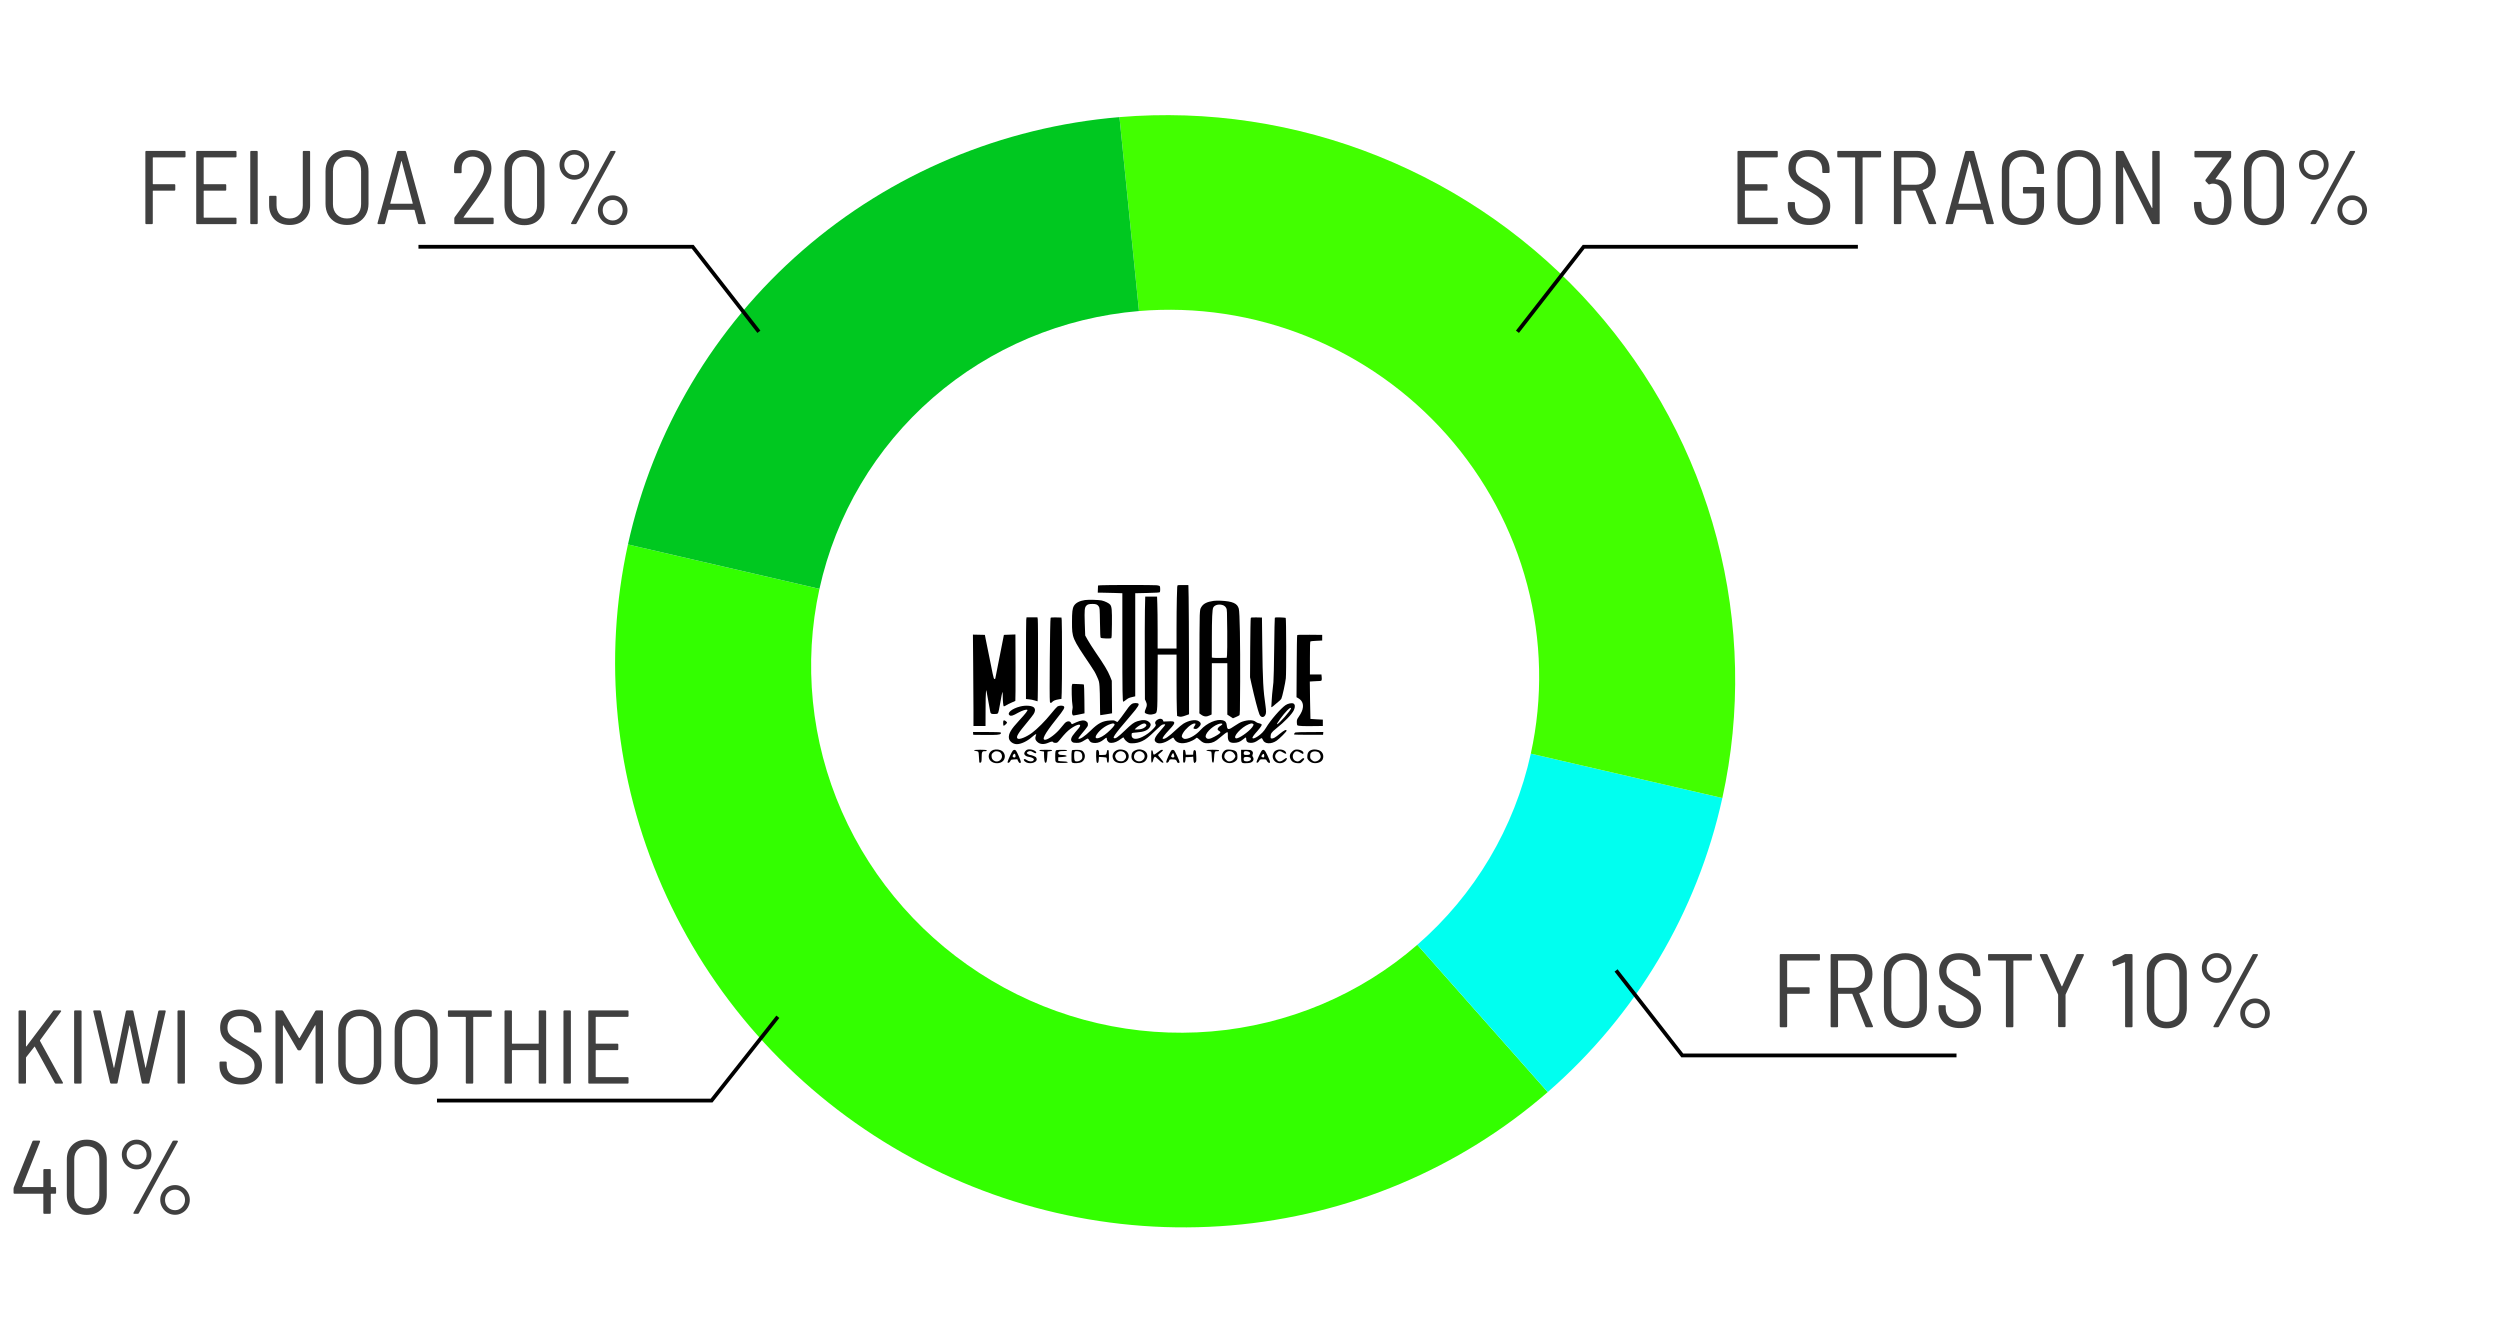 <svg width="96" height="51" viewBox="0 0 96 51" fill="none" xmlns="http://www.w3.org/2000/svg">
<path d="M59.433 41.936C56.042 44.884 51.782 46.676 47.263 47.056C42.744 47.435 38.198 46.382 34.277 44.047C30.355 41.712 27.26 38.216 25.434 34.059C23.608 29.903 23.146 25.299 24.113 20.908L31.467 22.612C30.839 25.466 31.139 28.458 32.326 31.16C33.513 33.862 35.525 36.135 38.074 37.652C40.623 39.17 43.578 39.854 46.515 39.608C49.452 39.361 52.221 38.197 54.425 36.28L59.433 41.936Z" fill="#33FF00"/>
<path d="M66.138 30.644C65.171 35.035 62.824 38.988 59.433 41.936L54.425 36.28C56.629 34.364 58.155 31.794 58.783 28.94L66.138 30.644Z" fill="#00FFF0"/>
<path d="M42.987 4.497C46.364 4.213 49.773 4.729 52.935 6.001C56.098 7.273 58.923 9.266 61.181 11.816C63.439 14.366 65.065 17.401 65.927 20.674C66.788 23.946 66.861 27.363 66.138 30.644L58.783 28.94C59.253 26.808 59.206 24.587 58.646 22.46C58.086 20.333 57.029 18.36 55.562 16.702C54.094 15.044 52.257 13.749 50.202 12.922C48.147 12.095 45.931 11.76 43.736 11.944L42.987 4.497Z" fill="#42FF00"/>
<path d="M24.113 20.908C25.08 16.517 27.427 12.564 30.818 9.616C34.208 6.668 38.468 4.876 42.987 4.497L43.736 11.944C40.798 12.191 38.029 13.356 35.825 15.272C33.621 17.188 32.096 19.758 31.467 22.612L24.113 20.908Z" fill="#00C820"/>
<path d="M29.869 39.044L27.324 42.262H16.78" stroke="black" stroke-width="0.146"/>
<path d="M29.142 12.74L26.6 9.477H16.069" stroke="black" stroke-width="0.146"/>
<path d="M62.057 37.265L64.599 40.528H75.13" stroke="black" stroke-width="0.146"/>
<path d="M58.27 12.74L60.812 9.477H71.343" stroke="black" stroke-width="0.146"/>
<path d="M7.124 6.004C7.124 6.031 7.111 6.044 7.084 6.044H5.883C5.872 6.044 5.867 6.049 5.867 6.06V7.056C5.867 7.067 5.872 7.072 5.883 7.072H6.69C6.717 7.072 6.731 7.086 6.731 7.113V7.281C6.731 7.308 6.717 7.322 6.69 7.322H5.883C5.872 7.322 5.867 7.327 5.867 7.338V8.567C5.867 8.594 5.854 8.607 5.827 8.607H5.622C5.595 8.607 5.582 8.594 5.582 8.567V5.835C5.582 5.808 5.595 5.795 5.622 5.795H7.084C7.111 5.795 7.124 5.808 7.124 5.835V6.004ZM9.082 6.004C9.082 6.031 9.068 6.044 9.042 6.044H7.837C7.826 6.044 7.821 6.049 7.821 6.06V7.056C7.821 7.067 7.826 7.072 7.837 7.072H8.648C8.675 7.072 8.688 7.086 8.688 7.113V7.281C8.688 7.308 8.675 7.322 8.648 7.322H7.837C7.826 7.322 7.821 7.327 7.821 7.338V8.342C7.821 8.353 7.826 8.358 7.837 8.358H9.042C9.068 8.358 9.082 8.371 9.082 8.398V8.567C9.082 8.594 9.068 8.607 9.042 8.607H7.575C7.549 8.607 7.535 8.594 7.535 8.567V5.835C7.535 5.808 7.549 5.795 7.575 5.795H9.042C9.068 5.795 9.082 5.808 9.082 5.835V6.004ZM9.651 8.607C9.624 8.607 9.61 8.594 9.61 8.567V5.835C9.61 5.808 9.624 5.795 9.651 5.795H9.855C9.882 5.795 9.896 5.808 9.896 5.835V8.567C9.896 8.594 9.882 8.607 9.855 8.607H9.651ZM11.121 8.639C10.883 8.639 10.691 8.569 10.546 8.43C10.405 8.291 10.334 8.107 10.334 7.88V7.559C10.334 7.532 10.347 7.518 10.374 7.518H10.579C10.605 7.518 10.619 7.532 10.619 7.559V7.884C10.619 8.037 10.664 8.16 10.755 8.253C10.846 8.344 10.968 8.39 11.121 8.39C11.271 8.39 11.393 8.343 11.486 8.249C11.58 8.156 11.627 8.034 11.627 7.884V5.835C11.627 5.808 11.64 5.795 11.667 5.795H11.868C11.895 5.795 11.908 5.808 11.908 5.835V7.88C11.908 8.107 11.836 8.291 11.691 8.43C11.547 8.569 11.357 8.639 11.121 8.639ZM13.323 8.639C13.16 8.639 13.015 8.606 12.889 8.539C12.766 8.469 12.67 8.373 12.6 8.249C12.533 8.126 12.5 7.984 12.5 7.824V6.582C12.5 6.422 12.533 6.28 12.6 6.157C12.67 6.031 12.766 5.934 12.889 5.867C13.015 5.798 13.16 5.763 13.323 5.763C13.487 5.763 13.63 5.798 13.753 5.867C13.879 5.934 13.977 6.031 14.046 6.157C14.116 6.28 14.151 6.422 14.151 6.582V7.824C14.151 7.984 14.116 8.126 14.046 8.249C13.977 8.373 13.879 8.469 13.753 8.539C13.63 8.606 13.487 8.639 13.323 8.639ZM13.323 8.39C13.487 8.39 13.618 8.339 13.717 8.237C13.816 8.136 13.866 8.002 13.866 7.836V6.574C13.866 6.406 13.816 6.27 13.717 6.169C13.618 6.064 13.487 6.012 13.323 6.012C13.163 6.012 13.033 6.064 12.934 6.169C12.835 6.27 12.785 6.406 12.785 6.574V7.836C12.785 8.002 12.835 8.136 12.934 8.237C13.033 8.339 13.163 8.39 13.323 8.39ZM16.095 8.607C16.071 8.607 16.056 8.595 16.051 8.571L15.919 8.069C15.916 8.061 15.909 8.057 15.899 8.057H14.938C14.928 8.057 14.921 8.061 14.918 8.069L14.786 8.571C14.78 8.595 14.766 8.607 14.742 8.607H14.533C14.519 8.607 14.509 8.603 14.501 8.595C14.495 8.587 14.494 8.576 14.497 8.563L15.248 5.831C15.253 5.807 15.268 5.795 15.292 5.795H15.549C15.573 5.795 15.588 5.807 15.593 5.831L16.344 8.563L16.348 8.575C16.348 8.596 16.335 8.607 16.308 8.607H16.095ZM14.987 7.808C14.984 7.81 14.984 7.814 14.987 7.82C14.992 7.822 14.997 7.824 15.003 7.824H15.834C15.84 7.824 15.844 7.822 15.846 7.82C15.852 7.814 15.853 7.81 15.85 7.808L15.425 6.193C15.422 6.187 15.419 6.185 15.416 6.185C15.414 6.185 15.411 6.187 15.409 6.193L14.987 7.808ZM17.803 8.338C17.795 8.351 17.797 8.358 17.811 8.358H18.915C18.942 8.358 18.956 8.371 18.956 8.398V8.567C18.956 8.594 18.942 8.607 18.915 8.607H17.485C17.459 8.607 17.445 8.594 17.445 8.567V8.39C17.445 8.374 17.451 8.357 17.461 8.338C17.702 8.011 17.971 7.636 18.269 7.213C18.48 6.905 18.586 6.659 18.586 6.474C18.586 6.335 18.546 6.224 18.465 6.141C18.385 6.055 18.279 6.012 18.148 6.012C18.02 6.012 17.916 6.055 17.839 6.141C17.761 6.224 17.724 6.335 17.726 6.474V6.611C17.726 6.637 17.713 6.651 17.686 6.651H17.477C17.451 6.651 17.437 6.637 17.437 6.611V6.45C17.442 6.244 17.511 6.078 17.642 5.952C17.776 5.826 17.947 5.763 18.156 5.763C18.37 5.763 18.543 5.829 18.674 5.96C18.805 6.091 18.871 6.262 18.871 6.474C18.871 6.71 18.761 6.988 18.542 7.309C18.405 7.508 18.19 7.808 17.895 8.209L17.803 8.338ZM20.135 8.647C19.905 8.647 19.72 8.577 19.581 8.438C19.442 8.299 19.372 8.113 19.372 7.88V6.522C19.372 6.292 19.442 6.107 19.581 5.968C19.72 5.829 19.905 5.759 20.135 5.759C20.368 5.759 20.555 5.829 20.694 5.968C20.836 6.107 20.907 6.292 20.907 6.522V7.88C20.907 8.113 20.836 8.299 20.694 8.438C20.555 8.577 20.368 8.647 20.135 8.647ZM20.135 8.398C20.283 8.398 20.401 8.353 20.489 8.261C20.577 8.17 20.622 8.05 20.622 7.9V6.506C20.622 6.356 20.577 6.236 20.489 6.145C20.401 6.053 20.283 6.008 20.135 6.008C19.994 6.008 19.878 6.053 19.79 6.145C19.702 6.236 19.657 6.356 19.657 6.506V7.9C19.657 8.047 19.702 8.168 19.79 8.261C19.878 8.353 19.994 8.398 20.135 8.398ZM22.055 6.9C21.951 6.9 21.854 6.874 21.766 6.823C21.68 6.773 21.612 6.704 21.561 6.619C21.51 6.53 21.485 6.434 21.485 6.329C21.485 6.225 21.51 6.13 21.561 6.044C21.612 5.956 21.68 5.886 21.766 5.835C21.854 5.784 21.951 5.759 22.055 5.759C22.157 5.759 22.251 5.784 22.336 5.835C22.425 5.886 22.494 5.956 22.545 6.044C22.596 6.13 22.622 6.225 22.622 6.329C22.622 6.434 22.596 6.53 22.545 6.619C22.494 6.704 22.425 6.773 22.336 6.823C22.251 6.874 22.157 6.9 22.055 6.9ZM21.963 8.607C21.949 8.607 21.939 8.603 21.931 8.595C21.925 8.584 21.927 8.572 21.935 8.559L23.429 5.823C23.437 5.804 23.453 5.795 23.477 5.795H23.606C23.619 5.795 23.628 5.8 23.634 5.811C23.642 5.819 23.642 5.83 23.634 5.843L22.14 8.579C22.131 8.598 22.115 8.607 22.091 8.607H21.963ZM22.055 6.723C22.162 6.723 22.252 6.686 22.324 6.611C22.399 6.533 22.437 6.439 22.437 6.329C22.437 6.22 22.399 6.127 22.324 6.052C22.252 5.974 22.162 5.936 22.055 5.936C21.948 5.936 21.857 5.974 21.782 6.052C21.707 6.127 21.669 6.22 21.669 6.329C21.669 6.439 21.707 6.533 21.782 6.611C21.857 6.686 21.948 6.723 22.055 6.723ZM23.529 8.643C23.425 8.643 23.328 8.618 23.24 8.567C23.154 8.516 23.086 8.446 23.035 8.358C22.984 8.27 22.959 8.173 22.959 8.069C22.959 7.967 22.984 7.873 23.035 7.787C23.086 7.699 23.154 7.629 23.24 7.579C23.328 7.528 23.425 7.502 23.529 7.502C23.631 7.502 23.725 7.528 23.811 7.579C23.899 7.629 23.969 7.699 24.019 7.787C24.07 7.873 24.096 7.967 24.096 8.069C24.096 8.173 24.07 8.27 24.019 8.358C23.969 8.446 23.899 8.516 23.811 8.567C23.725 8.618 23.631 8.643 23.529 8.643ZM23.529 8.466C23.637 8.466 23.726 8.428 23.799 8.35C23.873 8.272 23.911 8.178 23.911 8.069C23.911 7.959 23.873 7.866 23.799 7.791C23.726 7.717 23.637 7.679 23.529 7.679C23.422 7.679 23.331 7.717 23.256 7.791C23.181 7.866 23.144 7.959 23.144 8.069C23.144 8.181 23.18 8.276 23.252 8.354C23.327 8.429 23.42 8.466 23.529 8.466Z" fill="#404040"/>
<path d="M0.753 41.611C0.726 41.611 0.712 41.598 0.712 41.571V38.84C0.712 38.813 0.726 38.8 0.753 38.8H0.957C0.984 38.8 0.998 38.813 0.998 38.84V40.173C0.998 40.179 1 40.183 1.006 40.185C1.011 40.185 1.015 40.183 1.018 40.177L2.038 38.824C2.049 38.807 2.066 38.8 2.09 38.8H2.315C2.331 38.8 2.342 38.805 2.347 38.816C2.353 38.824 2.35 38.834 2.339 38.848L1.536 39.948C1.533 39.956 1.533 39.964 1.536 39.972L2.412 41.563C2.417 41.574 2.42 41.582 2.42 41.587C2.42 41.603 2.408 41.611 2.383 41.611H2.15C2.126 41.611 2.11 41.602 2.102 41.583L1.339 40.197C1.334 40.184 1.327 40.184 1.319 40.197L1.006 40.595C1 40.6 0.998 40.607 0.998 40.615V41.571C0.998 41.598 0.984 41.611 0.957 41.611H0.753ZM2.887 41.611C2.86 41.611 2.846 41.598 2.846 41.571V38.84C2.846 38.813 2.86 38.8 2.887 38.8H3.091C3.118 38.8 3.132 38.813 3.132 38.84V41.571C3.132 41.598 3.118 41.611 3.091 41.611H2.887ZM4.274 41.611C4.25 41.611 4.235 41.599 4.229 41.575L3.583 38.844L3.579 38.828C3.579 38.809 3.591 38.8 3.615 38.8H3.832C3.856 38.8 3.871 38.812 3.876 38.836L4.366 40.993C4.369 41.001 4.371 41.005 4.374 41.005C4.379 41.005 4.383 41.001 4.386 40.993L4.832 38.836C4.837 38.812 4.852 38.8 4.876 38.8H5.077C5.104 38.8 5.119 38.812 5.121 38.836L5.583 40.993C5.586 41.001 5.588 41.005 5.591 41.005C5.594 41.005 5.597 41.001 5.599 40.993L6.077 38.836C6.083 38.812 6.097 38.8 6.121 38.8H6.33C6.357 38.8 6.368 38.814 6.362 38.844L5.736 41.575C5.73 41.599 5.716 41.611 5.692 41.611H5.487C5.463 41.611 5.448 41.599 5.443 41.575L4.985 39.386C4.982 39.378 4.979 39.374 4.977 39.374C4.974 39.374 4.971 39.378 4.969 39.386L4.515 41.575C4.512 41.599 4.497 41.611 4.47 41.611H4.274ZM6.856 41.611C6.83 41.611 6.816 41.598 6.816 41.571V38.84C6.816 38.813 6.83 38.8 6.856 38.8H7.061C7.088 38.8 7.101 38.813 7.101 38.84V41.571C7.101 41.598 7.088 41.611 7.061 41.611H6.856ZM9.253 41.644C9.001 41.644 8.8 41.578 8.65 41.447C8.503 41.313 8.429 41.135 8.429 40.912V40.804C8.429 40.777 8.442 40.764 8.469 40.764H8.666C8.693 40.764 8.706 40.777 8.706 40.804V40.896C8.706 41.046 8.757 41.167 8.859 41.258C8.961 41.349 9.096 41.394 9.265 41.394C9.423 41.394 9.547 41.352 9.638 41.266C9.729 41.18 9.775 41.068 9.775 40.928C9.775 40.837 9.753 40.758 9.71 40.691C9.668 40.624 9.605 40.563 9.522 40.507C9.439 40.45 9.319 40.38 9.164 40.294C8.998 40.205 8.867 40.128 8.77 40.061C8.677 39.994 8.6 39.912 8.542 39.816C8.483 39.719 8.453 39.602 8.453 39.462C8.453 39.245 8.523 39.075 8.662 38.952C8.801 38.829 8.987 38.767 9.22 38.767C9.469 38.767 9.668 38.836 9.815 38.972C9.962 39.109 10.036 39.289 10.036 39.514V39.607C10.036 39.634 10.022 39.647 9.996 39.647H9.795C9.768 39.647 9.755 39.634 9.755 39.607V39.519C9.755 39.368 9.706 39.248 9.61 39.157C9.514 39.063 9.381 39.016 9.212 39.016C9.062 39.016 8.945 39.055 8.859 39.133C8.776 39.211 8.734 39.32 8.734 39.462C8.734 39.553 8.754 39.63 8.795 39.691C8.835 39.753 8.892 39.809 8.967 39.86C9.045 39.911 9.163 39.979 9.321 40.065C9.503 40.167 9.642 40.254 9.739 40.326C9.838 40.395 9.915 40.477 9.972 40.571C10.03 40.662 10.06 40.775 10.06 40.908C10.06 41.133 9.988 41.313 9.843 41.447C9.698 41.578 9.502 41.644 9.253 41.644ZM12.104 38.828C12.118 38.809 12.134 38.8 12.153 38.8H12.362C12.388 38.8 12.402 38.813 12.402 38.84V41.571C12.402 41.598 12.388 41.611 12.362 41.611H12.157C12.13 41.611 12.117 41.598 12.117 41.571V39.386C12.117 39.378 12.114 39.373 12.109 39.37C12.103 39.367 12.099 39.37 12.097 39.378L11.562 40.306C11.549 40.325 11.533 40.334 11.514 40.334H11.47C11.451 40.334 11.435 40.325 11.422 40.306L10.883 39.382C10.881 39.374 10.877 39.371 10.871 39.374C10.866 39.377 10.863 39.382 10.863 39.39V41.571C10.863 41.598 10.85 41.611 10.823 41.611H10.618C10.591 41.611 10.578 41.598 10.578 41.571V38.84C10.578 38.813 10.591 38.8 10.618 38.8H10.827C10.846 38.8 10.862 38.809 10.875 38.828L11.482 39.86C11.485 39.863 11.489 39.864 11.494 39.864C11.499 39.864 11.503 39.863 11.506 39.86L12.104 38.828ZM13.812 41.644C13.649 41.644 13.504 41.61 13.379 41.543C13.255 41.473 13.159 41.377 13.089 41.254C13.022 41.131 12.989 40.989 12.989 40.828V39.587C12.989 39.426 13.022 39.284 13.089 39.161C13.159 39.035 13.255 38.939 13.379 38.872C13.504 38.802 13.649 38.767 13.812 38.767C13.976 38.767 14.119 38.802 14.242 38.872C14.368 38.939 14.466 39.035 14.535 39.161C14.605 39.284 14.64 39.426 14.64 39.587V40.828C14.64 40.989 14.605 41.131 14.535 41.254C14.466 41.377 14.368 41.473 14.242 41.543C14.119 41.61 13.976 41.644 13.812 41.644ZM13.812 41.394C13.976 41.394 14.107 41.343 14.206 41.242C14.305 41.14 14.355 41.006 14.355 40.84V39.579C14.355 39.41 14.305 39.275 14.206 39.173C14.107 39.069 13.976 39.016 13.812 39.016C13.652 39.016 13.522 39.069 13.423 39.173C13.324 39.275 13.274 39.41 13.274 39.579V40.84C13.274 41.006 13.324 41.14 13.423 41.242C13.522 41.343 13.652 41.394 13.812 41.394ZM15.978 41.644C15.814 41.644 15.67 41.61 15.544 41.543C15.421 41.473 15.324 41.377 15.255 41.254C15.188 41.131 15.154 40.989 15.154 40.828V39.587C15.154 39.426 15.188 39.284 15.255 39.161C15.324 39.035 15.421 38.939 15.544 38.872C15.67 38.802 15.814 38.767 15.978 38.767C16.141 38.767 16.284 38.802 16.408 38.872C16.534 38.939 16.631 39.035 16.701 39.161C16.77 39.284 16.805 39.426 16.805 39.587V40.828C16.805 40.989 16.77 41.131 16.701 41.254C16.631 41.377 16.534 41.473 16.408 41.543C16.284 41.61 16.141 41.644 15.978 41.644ZM15.978 41.394C16.141 41.394 16.272 41.343 16.371 41.242C16.471 41.14 16.52 41.006 16.52 40.84V39.579C16.52 39.41 16.471 39.275 16.371 39.173C16.272 39.069 16.141 39.016 15.978 39.016C15.817 39.016 15.687 39.069 15.588 39.173C15.489 39.275 15.44 39.41 15.44 39.579V40.84C15.44 41.006 15.489 41.14 15.588 41.242C15.687 41.343 15.817 41.394 15.978 41.394ZM18.843 38.8C18.869 38.8 18.883 38.813 18.883 38.84V39.008C18.883 39.035 18.869 39.048 18.843 39.048H18.188C18.177 39.048 18.172 39.054 18.172 39.065V41.571C18.172 41.598 18.158 41.611 18.131 41.611H17.927C17.9 41.611 17.887 41.598 17.887 41.571V39.065C17.887 39.054 17.881 39.048 17.87 39.048H17.24C17.213 39.048 17.2 39.035 17.2 39.008V38.84C17.2 38.813 17.213 38.8 17.24 38.8H18.843ZM20.687 38.84C20.687 38.813 20.7 38.8 20.727 38.8H20.932C20.958 38.8 20.972 38.813 20.972 38.84V41.571C20.972 41.598 20.958 41.611 20.932 41.611H20.727C20.7 41.611 20.687 41.598 20.687 41.571V40.342C20.687 40.331 20.681 40.326 20.671 40.326H19.674C19.664 40.326 19.658 40.331 19.658 40.342V41.571C19.658 41.598 19.645 41.611 19.618 41.611H19.413C19.387 41.611 19.373 41.598 19.373 41.571V38.84C19.373 38.813 19.387 38.8 19.413 38.8H19.618C19.645 38.8 19.658 38.813 19.658 38.84V40.061C19.658 40.072 19.664 40.077 19.674 40.077H20.671C20.681 40.077 20.687 40.072 20.687 40.061V38.84ZM21.677 41.611C21.65 41.611 21.637 41.598 21.637 41.571V38.84C21.637 38.813 21.65 38.8 21.677 38.8H21.882C21.908 38.8 21.922 38.813 21.922 38.84V41.571C21.922 41.598 21.908 41.611 21.882 41.611H21.677ZM24.136 39.008C24.136 39.035 24.123 39.048 24.096 39.048H22.891C22.88 39.048 22.875 39.054 22.875 39.065V40.061C22.875 40.072 22.88 40.077 22.891 40.077H23.703C23.729 40.077 23.743 40.09 23.743 40.117V40.286C23.743 40.312 23.729 40.326 23.703 40.326H22.891C22.88 40.326 22.875 40.331 22.875 40.342V41.346C22.875 41.357 22.88 41.362 22.891 41.362H24.096C24.123 41.362 24.136 41.376 24.136 41.402V41.571C24.136 41.598 24.123 41.611 24.096 41.611H22.63C22.603 41.611 22.59 41.598 22.59 41.571V38.84C22.59 38.813 22.603 38.8 22.63 38.8H24.096C24.123 38.8 24.136 38.813 24.136 38.84V39.008ZM2.114 45.583C2.141 45.583 2.154 45.596 2.154 45.623V45.8C2.154 45.827 2.141 45.84 2.114 45.84H1.966C1.955 45.84 1.95 45.845 1.95 45.856V46.571C1.95 46.598 1.936 46.611 1.909 46.611H1.705C1.678 46.611 1.664 46.598 1.664 46.571V45.856C1.664 45.845 1.659 45.84 1.648 45.84H0.56C0.533 45.84 0.52 45.827 0.52 45.8V45.647C0.52 45.629 0.522 45.612 0.528 45.599L1.243 43.832C1.251 43.81 1.265 43.8 1.287 43.8H1.508C1.521 43.8 1.53 43.805 1.536 43.816C1.541 43.824 1.541 43.834 1.536 43.848L0.853 45.563C0.85 45.568 0.85 45.574 0.853 45.579C0.856 45.582 0.86 45.583 0.865 45.583H1.648C1.659 45.583 1.664 45.578 1.664 45.567V44.932C1.664 44.906 1.678 44.892 1.705 44.892H1.909C1.936 44.892 1.95 44.906 1.95 44.932V45.567C1.95 45.578 1.955 45.583 1.966 45.583H2.114ZM3.329 46.651C3.099 46.651 2.914 46.582 2.775 46.443C2.635 46.303 2.566 46.117 2.566 45.884V44.526C2.566 44.296 2.635 44.111 2.775 43.972C2.914 43.833 3.099 43.763 3.329 43.763C3.562 43.763 3.748 43.833 3.887 43.972C4.029 44.111 4.1 44.296 4.1 44.526V45.884C4.1 46.117 4.029 46.303 3.887 46.443C3.748 46.582 3.562 46.651 3.329 46.651ZM3.329 46.402C3.476 46.402 3.594 46.357 3.682 46.266C3.771 46.175 3.815 46.054 3.815 45.904V44.511C3.815 44.361 3.771 44.24 3.682 44.149C3.594 44.058 3.476 44.012 3.329 44.012C3.187 44.012 3.072 44.058 2.984 44.149C2.895 44.24 2.851 44.361 2.851 44.511V45.904C2.851 46.052 2.895 46.172 2.984 46.266C3.072 46.357 3.187 46.402 3.329 46.402ZM5.249 44.904C5.144 44.904 5.048 44.879 4.96 44.828C4.874 44.777 4.806 44.709 4.755 44.623C4.704 44.535 4.678 44.438 4.678 44.334C4.678 44.229 4.704 44.134 4.755 44.048C4.806 43.96 4.874 43.891 4.96 43.84C5.048 43.789 5.144 43.763 5.249 43.763C5.35 43.763 5.444 43.789 5.53 43.84C5.618 43.891 5.688 43.96 5.739 44.048C5.79 44.134 5.815 44.229 5.815 44.334C5.815 44.438 5.79 44.535 5.739 44.623C5.688 44.709 5.618 44.777 5.53 44.828C5.444 44.879 5.35 44.904 5.249 44.904ZM5.156 46.611C5.143 46.611 5.132 46.607 5.124 46.599C5.119 46.589 5.12 46.577 5.128 46.563L6.623 43.828C6.631 43.809 6.647 43.8 6.671 43.8H6.799C6.813 43.8 6.822 43.805 6.827 43.816C6.835 43.824 6.835 43.834 6.827 43.848L5.333 46.583C5.325 46.602 5.309 46.611 5.285 46.611H5.156ZM5.249 44.727C5.356 44.727 5.446 44.69 5.518 44.615C5.593 44.537 5.63 44.444 5.63 44.334C5.63 44.224 5.593 44.132 5.518 44.057C5.446 43.979 5.356 43.94 5.249 43.94C5.142 43.94 5.051 43.979 4.976 44.057C4.901 44.132 4.863 44.224 4.863 44.334C4.863 44.444 4.901 44.537 4.976 44.615C5.051 44.69 5.142 44.727 5.249 44.727ZM6.723 46.648C6.619 46.648 6.522 46.622 6.434 46.571C6.348 46.52 6.28 46.451 6.229 46.362C6.178 46.274 6.153 46.178 6.153 46.073C6.153 45.971 6.178 45.878 6.229 45.792C6.28 45.703 6.348 45.634 6.434 45.583C6.522 45.532 6.619 45.507 6.723 45.507C6.825 45.507 6.918 45.532 7.004 45.583C7.093 45.634 7.162 45.703 7.213 45.792C7.264 45.878 7.289 45.971 7.289 46.073C7.289 46.178 7.264 46.274 7.213 46.362C7.162 46.451 7.093 46.52 7.004 46.571C6.918 46.622 6.825 46.648 6.723 46.648ZM6.723 46.471C6.83 46.471 6.92 46.432 6.992 46.354C7.067 46.277 7.105 46.183 7.105 46.073C7.105 45.963 7.067 45.871 6.992 45.796C6.92 45.721 6.83 45.683 6.723 45.683C6.616 45.683 6.525 45.721 6.45 45.796C6.375 45.871 6.337 45.963 6.337 46.073C6.337 46.185 6.373 46.281 6.446 46.358C6.521 46.433 6.613 46.471 6.723 46.471Z" fill="#404040"/>
<path d="M69.885 36.844C69.885 36.871 69.871 36.884 69.845 36.884H68.644C68.633 36.884 68.627 36.889 68.627 36.9V37.896C68.627 37.907 68.633 37.912 68.644 37.912H69.451C69.478 37.912 69.491 37.926 69.491 37.953V38.121C69.491 38.148 69.478 38.161 69.451 38.161H68.644C68.633 38.161 68.627 38.167 68.627 38.177V39.407C68.627 39.433 68.614 39.447 68.587 39.447H68.382C68.356 39.447 68.342 39.433 68.342 39.407V36.675C68.342 36.648 68.356 36.635 68.382 36.635H69.845C69.871 36.635 69.885 36.648 69.885 36.675V36.844ZM71.674 39.447C71.652 39.447 71.637 39.436 71.629 39.415L71.131 38.173C71.129 38.165 71.123 38.161 71.115 38.161H70.597C70.586 38.161 70.581 38.167 70.581 38.177V39.407C70.581 39.433 70.568 39.447 70.541 39.447H70.336C70.309 39.447 70.296 39.433 70.296 39.407V36.675C70.296 36.648 70.309 36.635 70.336 36.635H71.188C71.327 36.635 71.45 36.667 71.557 36.731C71.667 36.796 71.751 36.887 71.81 37.005C71.872 37.122 71.903 37.258 71.903 37.41C71.903 37.592 71.858 37.748 71.77 37.876C71.682 38.005 71.561 38.09 71.409 38.133C71.398 38.139 71.395 38.145 71.4 38.153L71.919 39.399L71.923 39.415C71.923 39.436 71.911 39.447 71.886 39.447H71.674ZM70.597 36.884C70.586 36.884 70.581 36.889 70.581 36.9V37.916C70.581 37.927 70.586 37.932 70.597 37.932H71.151C71.291 37.932 71.403 37.884 71.489 37.788C71.575 37.691 71.617 37.566 71.617 37.41C71.617 37.252 71.575 37.125 71.489 37.029C71.403 36.932 71.291 36.884 71.151 36.884H70.597ZM73.165 39.479C73.002 39.479 72.857 39.445 72.731 39.379C72.608 39.309 72.512 39.212 72.442 39.089C72.375 38.966 72.342 38.824 72.342 38.663V37.422C72.342 37.262 72.375 37.12 72.442 36.996C72.512 36.871 72.608 36.774 72.731 36.707C72.857 36.638 73.002 36.603 73.165 36.603C73.329 36.603 73.472 36.638 73.595 36.707C73.721 36.774 73.819 36.871 73.888 36.996C73.958 37.12 73.993 37.262 73.993 37.422V38.663C73.993 38.824 73.958 38.966 73.888 39.089C73.819 39.212 73.721 39.309 73.595 39.379C73.472 39.445 73.329 39.479 73.165 39.479ZM73.165 39.23C73.329 39.23 73.46 39.179 73.559 39.077C73.658 38.975 73.707 38.842 73.707 38.675V37.414C73.707 37.245 73.658 37.11 73.559 37.008C73.46 36.904 73.329 36.852 73.165 36.852C73.004 36.852 72.875 36.904 72.775 37.008C72.676 37.11 72.627 37.245 72.627 37.414V38.675C72.627 38.842 72.676 38.975 72.775 39.077C72.875 39.179 73.004 39.23 73.165 39.23ZM75.262 39.479C75.01 39.479 74.81 39.413 74.66 39.282C74.512 39.148 74.439 38.97 74.439 38.748V38.639C74.439 38.613 74.452 38.599 74.479 38.599H74.676C74.703 38.599 74.716 38.613 74.716 38.639V38.732C74.716 38.882 74.767 39.002 74.869 39.093C74.97 39.184 75.106 39.23 75.274 39.23C75.432 39.23 75.557 39.187 75.648 39.101C75.739 39.016 75.784 38.903 75.784 38.764C75.784 38.673 75.763 38.594 75.72 38.527C75.677 38.46 75.614 38.398 75.531 38.342C75.448 38.286 75.329 38.215 75.174 38.129C75.008 38.041 74.877 37.963 74.78 37.896C74.686 37.829 74.61 37.748 74.551 37.651C74.492 37.555 74.463 37.437 74.463 37.298C74.463 37.081 74.532 36.911 74.672 36.788C74.811 36.664 74.997 36.603 75.23 36.603C75.479 36.603 75.677 36.671 75.825 36.808C75.972 36.944 76.046 37.125 76.046 37.35V37.442C76.046 37.469 76.032 37.483 76.005 37.483H75.805C75.778 37.483 75.764 37.469 75.764 37.442V37.354C75.764 37.204 75.716 37.084 75.62 36.992C75.523 36.899 75.391 36.852 75.222 36.852C75.072 36.852 74.954 36.891 74.869 36.968C74.786 37.046 74.744 37.156 74.744 37.298C74.744 37.389 74.764 37.465 74.804 37.527C74.844 37.588 74.902 37.645 74.977 37.695C75.055 37.746 75.172 37.815 75.331 37.9C75.513 38.002 75.652 38.089 75.748 38.161C75.847 38.231 75.925 38.313 75.981 38.406C76.04 38.497 76.07 38.61 76.07 38.744C76.07 38.969 75.997 39.148 75.853 39.282C75.708 39.413 75.511 39.479 75.262 39.479ZM77.983 36.635C78.01 36.635 78.024 36.648 78.024 36.675V36.844C78.024 36.871 78.01 36.884 77.983 36.884H77.329C77.318 36.884 77.313 36.889 77.313 36.9V39.407C77.313 39.433 77.299 39.447 77.272 39.447H77.068C77.041 39.447 77.027 39.433 77.027 39.407V36.9C77.027 36.889 77.022 36.884 77.011 36.884H76.381C76.354 36.884 76.341 36.871 76.341 36.844V36.675C76.341 36.648 76.354 36.635 76.381 36.635H77.983ZM79.072 39.443C79.046 39.443 79.032 39.429 79.032 39.403V38.206C79.032 38.195 79.031 38.188 79.028 38.185L78.333 36.683L78.329 36.667C78.329 36.646 78.341 36.635 78.365 36.635H78.582C78.604 36.635 78.618 36.646 78.626 36.667L79.165 37.868C79.167 37.873 79.171 37.876 79.177 37.876C79.182 37.876 79.186 37.873 79.189 37.868L79.727 36.667C79.735 36.646 79.75 36.635 79.771 36.635H79.988C80.002 36.635 80.011 36.64 80.016 36.651C80.024 36.659 80.026 36.67 80.02 36.683L79.321 38.185C79.319 38.188 79.317 38.195 79.317 38.206V39.403C79.317 39.429 79.304 39.443 79.277 39.443H79.072ZM81.58 36.647C81.596 36.639 81.614 36.635 81.632 36.635H81.849C81.876 36.635 81.889 36.648 81.889 36.675V39.407C81.889 39.433 81.876 39.447 81.849 39.447H81.644C81.618 39.447 81.604 39.433 81.604 39.407V36.964C81.604 36.959 81.602 36.955 81.596 36.952C81.594 36.95 81.59 36.95 81.584 36.952L81.182 37.101C81.177 37.104 81.17 37.105 81.162 37.105C81.149 37.105 81.14 37.094 81.134 37.073L81.114 36.924V36.916C81.114 36.903 81.124 36.889 81.142 36.876L81.58 36.647ZM83.202 39.487C82.972 39.487 82.787 39.417 82.648 39.278C82.508 39.139 82.439 38.953 82.439 38.72V37.362C82.439 37.132 82.508 36.947 82.648 36.808C82.787 36.668 82.972 36.599 83.202 36.599C83.435 36.599 83.621 36.668 83.76 36.808C83.902 36.947 83.973 37.132 83.973 37.362V38.72C83.973 38.953 83.902 39.139 83.76 39.278C83.621 39.417 83.435 39.487 83.202 39.487ZM83.202 39.238C83.349 39.238 83.467 39.192 83.555 39.101C83.644 39.01 83.688 38.89 83.688 38.74V37.346C83.688 37.196 83.644 37.075 83.555 36.984C83.467 36.893 83.349 36.848 83.202 36.848C83.06 36.848 82.945 36.893 82.856 36.984C82.768 37.075 82.724 37.196 82.724 37.346V38.74C82.724 38.887 82.768 39.008 82.856 39.101C82.945 39.192 83.06 39.238 83.202 39.238ZM85.122 37.74C85.017 37.74 84.921 37.714 84.832 37.663C84.747 37.612 84.678 37.544 84.627 37.458C84.577 37.37 84.551 37.274 84.551 37.169C84.551 37.065 84.577 36.97 84.627 36.884C84.678 36.796 84.747 36.726 84.832 36.675C84.921 36.624 85.017 36.599 85.122 36.599C85.223 36.599 85.317 36.624 85.403 36.675C85.491 36.726 85.561 36.796 85.612 36.884C85.663 36.97 85.688 37.065 85.688 37.169C85.688 37.274 85.663 37.37 85.612 37.458C85.561 37.544 85.491 37.612 85.403 37.663C85.317 37.714 85.223 37.74 85.122 37.74ZM85.029 39.447C85.016 39.447 85.005 39.443 84.997 39.435C84.992 39.424 84.993 39.412 85.001 39.399L86.495 36.663C86.503 36.644 86.519 36.635 86.544 36.635H86.672C86.686 36.635 86.695 36.64 86.7 36.651C86.708 36.659 86.708 36.67 86.7 36.683L85.206 39.419C85.198 39.437 85.182 39.447 85.158 39.447H85.029ZM85.122 37.563C85.229 37.563 85.318 37.525 85.391 37.45C85.466 37.373 85.503 37.279 85.503 37.169C85.503 37.059 85.466 36.967 85.391 36.892C85.318 36.814 85.229 36.776 85.122 36.776C85.014 36.776 84.923 36.814 84.849 36.892C84.773 36.967 84.736 37.059 84.736 37.169C84.736 37.279 84.773 37.373 84.849 37.45C84.923 37.525 85.014 37.563 85.122 37.563ZM86.596 39.483C86.491 39.483 86.395 39.458 86.307 39.407C86.221 39.356 86.153 39.286 86.102 39.198C86.051 39.109 86.025 39.013 86.025 38.908C86.025 38.807 86.051 38.713 86.102 38.627C86.153 38.539 86.221 38.469 86.307 38.418C86.395 38.368 86.491 38.342 86.596 38.342C86.698 38.342 86.791 38.368 86.877 38.418C86.965 38.469 87.035 38.539 87.086 38.627C87.137 38.713 87.162 38.807 87.162 38.908C87.162 39.013 87.137 39.109 87.086 39.198C87.035 39.286 86.965 39.356 86.877 39.407C86.791 39.458 86.698 39.483 86.596 39.483ZM86.596 39.306C86.703 39.306 86.793 39.267 86.865 39.19C86.94 39.112 86.977 39.018 86.977 38.908C86.977 38.799 86.94 38.706 86.865 38.631C86.793 38.556 86.703 38.519 86.596 38.519C86.489 38.519 86.398 38.556 86.323 38.631C86.248 38.706 86.21 38.799 86.21 38.908C86.21 39.021 86.246 39.116 86.319 39.194C86.394 39.269 86.486 39.306 86.596 39.306Z" fill="#404040"/>
<path d="M68.266 6.004C68.266 6.031 68.252 6.044 68.225 6.044H67.02C67.01 6.044 67.004 6.049 67.004 6.06V7.056C67.004 7.067 67.01 7.072 67.02 7.072H67.832C67.859 7.072 67.872 7.086 67.872 7.113V7.281C67.872 7.308 67.859 7.322 67.832 7.322H67.02C67.01 7.322 67.004 7.327 67.004 7.338V8.342C67.004 8.353 67.01 8.358 67.02 8.358H68.225C68.252 8.358 68.266 8.371 68.266 8.398V8.567C68.266 8.594 68.252 8.607 68.225 8.607H66.759C66.733 8.607 66.719 8.594 66.719 8.567V5.835C66.719 5.808 66.733 5.795 66.759 5.795H68.225C68.252 5.795 68.266 5.808 68.266 5.835V6.004ZM69.473 8.639C69.221 8.639 69.021 8.573 68.871 8.442C68.723 8.308 68.65 8.13 68.65 7.908V7.8C68.65 7.773 68.663 7.759 68.69 7.759H68.887C68.913 7.759 68.927 7.773 68.927 7.8V7.892C68.927 8.042 68.978 8.162 69.079 8.253C69.181 8.344 69.317 8.39 69.485 8.39C69.643 8.39 69.768 8.347 69.859 8.261C69.95 8.176 69.995 8.063 69.995 7.924C69.995 7.833 69.974 7.754 69.931 7.687C69.888 7.62 69.825 7.559 69.742 7.502C69.659 7.446 69.54 7.375 69.385 7.289C69.219 7.201 69.088 7.123 68.991 7.056C68.897 6.989 68.821 6.908 68.762 6.811C68.703 6.715 68.674 6.597 68.674 6.458C68.674 6.241 68.743 6.071 68.883 5.948C69.022 5.825 69.208 5.763 69.441 5.763C69.69 5.763 69.888 5.831 70.035 5.968C70.183 6.104 70.256 6.285 70.256 6.51V6.602C70.256 6.629 70.243 6.643 70.216 6.643H70.015C69.989 6.643 69.975 6.629 69.975 6.602V6.514C69.975 6.364 69.927 6.244 69.831 6.153C69.734 6.059 69.602 6.012 69.433 6.012C69.283 6.012 69.165 6.051 69.079 6.128C68.996 6.206 68.955 6.316 68.955 6.458C68.955 6.549 68.975 6.625 69.015 6.687C69.055 6.748 69.113 6.805 69.188 6.856C69.266 6.906 69.383 6.975 69.541 7.06C69.724 7.162 69.863 7.249 69.959 7.322C70.058 7.391 70.136 7.473 70.192 7.567C70.251 7.658 70.281 7.77 70.281 7.904C70.281 8.129 70.208 8.308 70.064 8.442C69.919 8.573 69.722 8.639 69.473 8.639ZM72.194 5.795C72.221 5.795 72.234 5.808 72.234 5.835V6.004C72.234 6.031 72.221 6.044 72.194 6.044H71.54C71.529 6.044 71.523 6.049 71.523 6.06V8.567C71.523 8.594 71.51 8.607 71.483 8.607H71.278C71.252 8.607 71.238 8.594 71.238 8.567V6.06C71.238 6.049 71.233 6.044 71.222 6.044H70.591C70.565 6.044 70.551 6.031 70.551 6.004V5.835C70.551 5.808 70.565 5.795 70.591 5.795H72.194ZM74.103 8.607C74.081 8.607 74.067 8.596 74.058 8.575L73.56 7.334C73.558 7.326 73.552 7.322 73.544 7.322H73.026C73.016 7.322 73.01 7.327 73.01 7.338V8.567C73.01 8.594 72.997 8.607 72.97 8.607H72.765C72.738 8.607 72.725 8.594 72.725 8.567V5.835C72.725 5.808 72.738 5.795 72.765 5.795H73.617C73.756 5.795 73.879 5.827 73.986 5.891C74.096 5.956 74.18 6.047 74.239 6.165C74.301 6.282 74.332 6.418 74.332 6.57C74.332 6.752 74.287 6.908 74.199 7.036C74.111 7.165 73.99 7.251 73.838 7.293C73.827 7.299 73.824 7.305 73.83 7.313L74.348 8.559L74.352 8.575C74.352 8.596 74.34 8.607 74.316 8.607H74.103ZM73.026 6.044C73.016 6.044 73.01 6.049 73.01 6.06V7.076C73.01 7.087 73.016 7.093 73.026 7.093H73.581C73.72 7.093 73.832 7.044 73.918 6.948C74.004 6.852 74.046 6.726 74.046 6.57C74.046 6.412 74.004 6.285 73.918 6.189C73.832 6.092 73.72 6.044 73.581 6.044H73.026ZM76.311 8.607C76.287 8.607 76.272 8.595 76.267 8.571L76.134 8.069C76.132 8.061 76.125 8.057 76.114 8.057H75.154C75.143 8.057 75.137 8.061 75.134 8.069L75.001 8.571C74.996 8.595 74.981 8.607 74.957 8.607H74.748C74.735 8.607 74.724 8.603 74.716 8.595C74.711 8.587 74.71 8.576 74.712 8.563L75.463 5.831C75.469 5.807 75.483 5.795 75.507 5.795H75.765C75.789 5.795 75.803 5.807 75.809 5.831L76.56 8.563L76.564 8.575C76.564 8.596 76.551 8.607 76.524 8.607H76.311ZM75.202 7.808C75.2 7.81 75.2 7.814 75.202 7.82C75.208 7.822 75.213 7.824 75.218 7.824H76.05C76.055 7.824 76.059 7.822 76.062 7.82C76.067 7.814 76.069 7.81 76.066 7.808L75.64 6.193C75.637 6.187 75.635 6.185 75.632 6.185C75.629 6.185 75.627 6.187 75.624 6.193L75.202 7.808ZM77.681 8.639C77.437 8.639 77.24 8.568 77.09 8.426C76.943 8.284 76.87 8.095 76.87 7.86V6.542C76.87 6.307 76.943 6.118 77.09 5.976C77.24 5.834 77.437 5.763 77.681 5.763C77.842 5.763 77.982 5.795 78.103 5.859C78.226 5.924 78.321 6.013 78.388 6.128C78.457 6.244 78.492 6.376 78.492 6.526V6.639C78.492 6.665 78.479 6.679 78.452 6.679H78.247C78.221 6.679 78.207 6.665 78.207 6.639V6.526C78.207 6.374 78.159 6.25 78.062 6.157C77.966 6.06 77.839 6.012 77.681 6.012C77.523 6.012 77.396 6.06 77.299 6.157C77.203 6.25 77.155 6.376 77.155 6.534V7.868C77.155 8.023 77.203 8.149 77.299 8.245C77.398 8.342 77.527 8.39 77.685 8.39C77.843 8.39 77.969 8.344 78.062 8.253C78.159 8.162 78.207 8.039 78.207 7.884V7.446C78.207 7.435 78.202 7.43 78.191 7.43H77.721C77.694 7.43 77.681 7.417 77.681 7.39V7.221C77.681 7.194 77.694 7.181 77.721 7.181H78.452C78.479 7.181 78.492 7.194 78.492 7.221V7.848C78.492 8.091 78.419 8.284 78.271 8.426C78.124 8.568 77.927 8.639 77.681 8.639ZM79.831 8.639C79.668 8.639 79.523 8.606 79.397 8.539C79.274 8.469 79.177 8.373 79.108 8.249C79.041 8.126 79.007 7.984 79.007 7.824V6.582C79.007 6.422 79.041 6.28 79.108 6.157C79.177 6.031 79.274 5.934 79.397 5.867C79.523 5.798 79.668 5.763 79.831 5.763C79.994 5.763 80.138 5.798 80.261 5.867C80.387 5.934 80.484 6.031 80.554 6.157C80.624 6.28 80.658 6.422 80.658 6.582V7.824C80.658 7.984 80.624 8.126 80.554 8.249C80.484 8.373 80.387 8.469 80.261 8.539C80.138 8.606 79.994 8.639 79.831 8.639ZM79.831 8.39C79.994 8.39 80.126 8.339 80.225 8.237C80.324 8.136 80.373 8.002 80.373 7.836V6.574C80.373 6.406 80.324 6.27 80.225 6.169C80.126 6.064 79.994 6.012 79.831 6.012C79.67 6.012 79.54 6.064 79.441 6.169C79.342 6.27 79.293 6.406 79.293 6.574V7.836C79.293 8.002 79.342 8.136 79.441 8.237C79.54 8.339 79.67 8.39 79.831 8.39ZM82.647 5.835C82.647 5.808 82.66 5.795 82.687 5.795H82.892C82.919 5.795 82.932 5.808 82.932 5.835V8.567C82.932 8.594 82.919 8.607 82.892 8.607H82.675C82.651 8.607 82.635 8.598 82.627 8.579L81.55 6.43C81.545 6.424 81.54 6.422 81.534 6.422C81.532 6.422 81.53 6.426 81.53 6.434L81.534 8.567C81.534 8.594 81.521 8.607 81.494 8.607H81.289C81.263 8.607 81.249 8.594 81.249 8.567V5.835C81.249 5.808 81.263 5.795 81.289 5.795H81.506C81.53 5.795 81.546 5.804 81.554 5.823L82.631 7.98C82.636 7.986 82.64 7.988 82.643 7.988C82.648 7.988 82.651 7.984 82.651 7.976L82.647 5.835ZM85.612 7.273C85.663 7.413 85.689 7.572 85.689 7.751C85.689 7.912 85.668 8.051 85.628 8.169C85.529 8.482 85.31 8.639 84.969 8.639C84.787 8.639 84.635 8.591 84.511 8.494C84.388 8.395 84.309 8.26 84.275 8.089C84.256 8.003 84.246 7.905 84.246 7.796C84.246 7.769 84.26 7.755 84.287 7.755H84.491C84.518 7.755 84.532 7.769 84.532 7.796C84.537 7.911 84.544 7.988 84.552 8.028C84.576 8.141 84.624 8.229 84.696 8.294C84.769 8.358 84.86 8.39 84.969 8.39C85.176 8.39 85.31 8.286 85.371 8.077C85.395 7.98 85.407 7.865 85.407 7.731C85.407 7.571 85.39 7.438 85.355 7.334C85.285 7.146 85.157 7.052 84.969 7.052C84.927 7.052 84.889 7.06 84.857 7.076C84.841 7.082 84.832 7.085 84.829 7.085C84.818 7.085 84.809 7.079 84.801 7.068L84.696 6.96C84.683 6.941 84.682 6.923 84.692 6.904L85.319 6.064C85.324 6.059 85.326 6.055 85.323 6.052C85.32 6.047 85.316 6.044 85.311 6.044H84.307C84.28 6.044 84.266 6.031 84.266 6.004V5.835C84.266 5.808 84.28 5.795 84.307 5.795H85.636C85.663 5.795 85.676 5.808 85.676 5.835V6.016C85.676 6.037 85.671 6.055 85.66 6.068L85.078 6.864C85.075 6.866 85.075 6.87 85.078 6.876C85.081 6.881 85.085 6.884 85.09 6.884C85.216 6.889 85.323 6.925 85.411 6.992C85.5 7.059 85.567 7.153 85.612 7.273ZM86.933 8.647C86.703 8.647 86.518 8.577 86.379 8.438C86.24 8.299 86.17 8.113 86.17 7.88V6.522C86.17 6.292 86.24 6.107 86.379 5.968C86.518 5.829 86.703 5.759 86.933 5.759C87.166 5.759 87.353 5.829 87.492 5.968C87.634 6.107 87.705 6.292 87.705 6.522V7.88C87.705 8.113 87.634 8.299 87.492 8.438C87.353 8.577 87.166 8.647 86.933 8.647ZM86.933 8.398C87.081 8.398 87.198 8.353 87.287 8.261C87.375 8.17 87.419 8.05 87.419 7.9V6.506C87.419 6.356 87.375 6.236 87.287 6.145C87.198 6.053 87.081 6.008 86.933 6.008C86.791 6.008 86.676 6.053 86.588 6.145C86.5 6.236 86.455 6.356 86.455 6.506V7.9C86.455 8.047 86.5 8.168 86.588 8.261C86.676 8.353 86.791 8.398 86.933 8.398ZM88.853 6.9C88.749 6.9 88.652 6.874 88.564 6.823C88.478 6.773 88.41 6.704 88.359 6.619C88.308 6.53 88.283 6.434 88.283 6.329C88.283 6.225 88.308 6.13 88.359 6.044C88.41 5.956 88.478 5.886 88.564 5.835C88.652 5.784 88.749 5.759 88.853 5.759C88.955 5.759 89.049 5.784 89.134 5.835C89.223 5.886 89.292 5.956 89.343 6.044C89.394 6.13 89.419 6.225 89.419 6.329C89.419 6.434 89.394 6.53 89.343 6.619C89.292 6.704 89.223 6.773 89.134 6.823C89.049 6.874 88.955 6.9 88.853 6.9ZM88.761 8.607C88.747 8.607 88.737 8.603 88.729 8.595C88.723 8.584 88.725 8.572 88.733 8.559L90.227 5.823C90.235 5.804 90.251 5.795 90.275 5.795H90.404C90.417 5.795 90.426 5.8 90.432 5.811C90.44 5.819 90.44 5.83 90.432 5.843L88.938 8.579C88.929 8.598 88.913 8.607 88.889 8.607H88.761ZM88.853 6.723C88.96 6.723 89.05 6.686 89.122 6.611C89.197 6.533 89.235 6.439 89.235 6.329C89.235 6.22 89.197 6.127 89.122 6.052C89.05 5.974 88.96 5.936 88.853 5.936C88.746 5.936 88.655 5.974 88.58 6.052C88.505 6.127 88.468 6.22 88.468 6.329C88.468 6.439 88.505 6.533 88.58 6.611C88.655 6.686 88.746 6.723 88.853 6.723ZM90.327 8.643C90.223 8.643 90.126 8.618 90.038 8.567C89.952 8.516 89.884 8.446 89.833 8.358C89.782 8.27 89.757 8.173 89.757 8.069C89.757 7.967 89.782 7.873 89.833 7.787C89.884 7.699 89.952 7.629 90.038 7.579C90.126 7.528 90.223 7.502 90.327 7.502C90.429 7.502 90.523 7.528 90.609 7.579C90.697 7.629 90.766 7.699 90.817 7.787C90.868 7.873 90.894 7.967 90.894 8.069C90.894 8.173 90.868 8.27 90.817 8.358C90.766 8.446 90.697 8.516 90.609 8.567C90.523 8.618 90.429 8.643 90.327 8.643ZM90.327 8.466C90.434 8.466 90.524 8.428 90.597 8.35C90.671 8.272 90.709 8.178 90.709 8.069C90.709 7.959 90.671 7.866 90.597 7.791C90.524 7.717 90.434 7.679 90.327 7.679C90.22 7.679 90.129 7.717 90.054 7.791C89.979 7.866 89.942 7.959 89.942 8.069C89.942 8.181 89.978 8.276 90.05 8.354C90.125 8.429 90.218 8.466 90.327 8.466Z" fill="#404040"/>
<path fill-rule="evenodd" clip-rule="evenodd" d="M42.272 22.474L42.164 22.484L42.159 22.621L42.154 22.759H42.326C42.42 22.759 42.634 22.764 42.797 22.77L43.098 22.78V24.687C43.098 26.543 43.104 26.947 43.134 26.947C43.141 26.947 43.19 26.914 43.243 26.872C43.319 26.812 43.362 26.793 43.466 26.769L43.593 26.739V24.76V22.78L44.059 22.77C44.406 22.762 44.529 22.754 44.538 22.739C44.557 22.709 44.555 22.539 44.537 22.511C44.527 22.496 44.479 22.481 44.424 22.474C44.312 22.459 42.43 22.461 42.272 22.474Z" fill="black"/>
<path fill-rule="evenodd" clip-rule="evenodd" d="M45.236 22.471C45.203 22.478 45.201 22.488 45.191 22.963C45.184 23.231 45.179 23.776 45.179 24.175V24.903H44.816H44.453V24.192C44.453 23.801 44.448 23.352 44.441 23.194L44.431 22.909H44.205H43.977L43.965 23.427C43.959 23.713 43.957 24.602 43.96 25.402L43.965 26.856L44.003 26.938C44.05 27.041 44.05 27.092 43.998 27.213C43.942 27.346 43.945 27.376 44.011 27.403C44.111 27.444 44.198 27.451 44.296 27.421C44.451 27.376 44.443 27.444 44.449 26.203L44.456 25.136H44.818H45.179V26.078C45.179 26.598 45.184 27.129 45.191 27.257L45.201 27.493L45.264 27.512C45.331 27.536 45.401 27.524 45.568 27.461L45.659 27.428L45.657 25.422C45.655 24.318 45.649 23.203 45.644 22.942L45.634 22.468L45.452 22.466C45.353 22.465 45.255 22.466 45.236 22.471Z" fill="black"/>
<path fill-rule="evenodd" clip-rule="evenodd" d="M41.664 23.042C41.454 23.072 41.307 23.15 41.239 23.264C41.18 23.367 41.165 23.495 41.165 23.888C41.165 24.498 41.168 24.503 41.859 25.526C42.027 25.777 42.052 25.819 42.131 25.997C42.202 26.155 42.209 26.181 42.222 26.363C42.23 26.469 42.239 26.761 42.239 27.009C42.239 27.258 42.244 27.463 42.252 27.463C42.258 27.463 42.362 27.448 42.483 27.428L42.703 27.391L42.698 26.766L42.693 26.141L42.622 25.964C42.543 25.767 42.396 25.521 42.073 25.053C41.958 24.883 41.819 24.667 41.768 24.574L41.672 24.403L41.655 23.934C41.639 23.419 41.647 23.324 41.72 23.253C41.766 23.206 41.822 23.191 41.958 23.191C42.088 23.191 42.148 23.216 42.192 23.288C42.229 23.347 42.23 23.362 42.239 23.909C42.245 24.335 42.252 24.474 42.268 24.491C42.295 24.517 42.632 24.529 42.668 24.506C42.69 24.491 42.693 24.41 42.698 23.972C42.703 23.427 42.693 23.306 42.635 23.224C42.596 23.168 42.434 23.087 42.305 23.058C42.187 23.033 41.799 23.023 41.664 23.042Z" fill="black"/>
<path fill-rule="evenodd" clip-rule="evenodd" d="M46.606 23.073C46.345 23.11 46.207 23.18 46.128 23.316C46.085 23.387 46.082 23.414 46.07 23.637C46.064 23.77 46.057 24.671 46.057 25.636L46.056 27.393L46.11 27.433C46.231 27.526 46.326 27.534 46.465 27.466L46.526 27.436L46.531 26.451L46.535 25.467H46.832H47.129V26.454V27.441L47.237 27.511L47.346 27.582L47.45 27.538C47.509 27.513 47.569 27.481 47.587 27.469C47.615 27.448 47.617 27.386 47.622 26.161C47.628 24.677 47.607 23.512 47.57 23.376C47.516 23.17 47.333 23.088 46.873 23.067C46.782 23.063 46.662 23.065 46.606 23.073ZM46.997 23.254C47.033 23.273 47.066 23.308 47.088 23.349C47.118 23.411 47.119 23.46 47.126 24.237C47.129 24.689 47.126 25.104 47.118 25.159L47.105 25.259L46.873 25.264C46.746 25.267 46.617 25.264 46.589 25.259L46.535 25.249V24.531C46.536 23.73 46.551 23.404 46.589 23.329C46.647 23.216 46.847 23.18 46.997 23.254Z" fill="black"/>
<path fill-rule="evenodd" clip-rule="evenodd" d="M39.407 23.807C39.402 23.864 39.397 24.57 39.397 25.376V26.842L39.514 26.854C39.579 26.859 39.675 26.879 39.727 26.897C39.782 26.915 39.833 26.93 39.843 26.93C39.861 26.93 39.868 23.919 39.85 23.782L39.838 23.706H39.628H39.419L39.407 23.807Z" fill="black"/>
<path fill-rule="evenodd" clip-rule="evenodd" d="M40.344 23.725C40.319 23.764 40.292 26.828 40.316 26.945C40.329 27.005 40.354 27.01 40.398 26.962C40.446 26.908 40.517 26.878 40.643 26.857L40.76 26.837L40.77 26.604C40.785 26.3 40.785 23.941 40.77 23.814L40.76 23.714L40.558 23.709C40.41 23.705 40.354 23.71 40.344 23.725Z" fill="black"/>
<path fill-rule="evenodd" clip-rule="evenodd" d="M48.03 23.734C48.021 23.751 48.013 24.269 48.008 24.887L48.002 26.009L48.054 26.25C48.175 26.797 48.304 27.289 48.363 27.434C48.439 27.612 48.616 27.538 48.616 27.331C48.616 27.279 48.608 27.184 48.598 27.121C48.507 26.498 48.487 26.141 48.471 24.753L48.459 23.714L48.251 23.709C48.064 23.706 48.041 23.707 48.03 23.734Z" fill="black"/>
<path fill-rule="evenodd" clip-rule="evenodd" d="M48.953 23.724C48.947 23.735 48.935 24.262 48.929 24.892C48.922 25.524 48.909 26.112 48.899 26.198C48.854 26.607 48.834 26.808 48.836 26.855C48.838 26.882 48.833 26.963 48.825 27.035C48.811 27.166 48.811 27.166 48.848 27.146C48.867 27.136 48.922 27.091 48.968 27.049C49.016 27.006 49.082 26.95 49.117 26.923C49.152 26.896 49.191 26.853 49.205 26.828C49.239 26.76 49.356 26.232 49.376 26.047C49.398 25.864 49.393 23.748 49.371 23.727C49.363 23.72 49.269 23.712 49.161 23.709C49.016 23.704 48.963 23.709 48.953 23.724Z" fill="black"/>
<path fill-rule="evenodd" clip-rule="evenodd" d="M38.771 24.371L38.55 24.379L38.388 25.202C38.298 25.654 38.222 26.035 38.221 26.048C38.212 26.091 38.179 26.084 38.16 26.038C38.15 26.013 38.132 25.935 38.118 25.867C38.107 25.799 38.046 25.499 37.984 25.202C37.923 24.904 37.861 24.599 37.846 24.52L37.819 24.379L37.59 24.374L37.36 24.369L37.37 25.494C37.377 26.114 37.381 26.904 37.381 27.25V27.878H37.613H37.844L37.846 27.266C37.846 26.93 37.852 26.618 37.861 26.573C37.867 26.527 37.874 26.495 37.875 26.502C37.913 26.704 38.008 27.225 38.016 27.281C38.034 27.404 38.054 27.421 38.184 27.419C38.275 27.419 38.3 27.413 38.322 27.384C38.34 27.363 38.371 27.221 38.412 26.979C38.447 26.774 38.482 26.595 38.49 26.581C38.498 26.565 38.505 26.608 38.505 26.698C38.505 26.924 38.525 27.115 38.546 27.123C38.558 27.128 38.599 27.11 38.639 27.083C38.678 27.057 38.771 27.01 38.843 26.98C38.916 26.949 38.981 26.919 38.989 26.914C38.995 26.909 38.999 26.332 38.997 25.632L38.992 24.363L38.771 24.371Z" fill="black"/>
<path fill-rule="evenodd" clip-rule="evenodd" d="M49.812 24.391C49.804 24.403 49.796 24.943 49.793 25.593L49.786 26.773L49.852 26.811C49.986 26.886 50.047 27.004 50.032 27.157C50.021 27.267 49.974 27.373 49.875 27.519C49.804 27.622 49.798 27.64 49.798 27.73C49.798 27.795 49.806 27.837 49.822 27.852C49.85 27.88 50.078 27.89 50.529 27.881L50.797 27.878V27.755V27.634L50.562 27.622C50.434 27.616 50.325 27.607 50.321 27.606C50.318 27.602 50.311 27.278 50.306 26.886L50.297 26.171L50.45 26.161C50.534 26.155 50.635 26.15 50.673 26.15C50.756 26.15 50.766 26.13 50.752 25.99L50.743 25.9H50.523H50.301V25.27C50.301 24.842 50.306 24.636 50.32 24.629C50.33 24.622 50.435 24.612 50.554 24.607L50.772 24.596V24.488V24.38L50.298 24.375C49.933 24.371 49.822 24.376 49.812 24.391Z" fill="black"/>
<path fill-rule="evenodd" clip-rule="evenodd" d="M41.163 26.308C41.142 26.364 41.156 26.956 41.183 27.081C41.194 27.131 41.193 27.18 41.183 27.23C41.158 27.332 41.161 27.416 41.188 27.453C41.209 27.483 41.214 27.483 41.389 27.446C41.488 27.425 41.586 27.405 41.607 27.4L41.645 27.392L41.64 26.846C41.637 26.545 41.629 26.294 41.622 26.288C41.616 26.279 41.513 26.271 41.396 26.268L41.181 26.261L41.163 26.308Z" fill="black"/>
<path fill-rule="evenodd" clip-rule="evenodd" d="M43.494 27.015C43.432 27.04 43.352 27.125 43.26 27.263C43.181 27.383 42.918 27.728 42.906 27.728C42.905 27.728 42.875 27.712 42.842 27.694C42.787 27.66 42.764 27.659 42.622 27.667C42.34 27.682 42.164 27.773 41.887 28.048C41.657 28.275 41.454 28.408 41.411 28.365C41.4 28.353 41.438 28.295 41.523 28.194C41.785 27.881 41.785 27.881 41.773 27.785C41.77 27.753 41.75 27.725 41.71 27.698C41.629 27.644 41.51 27.655 41.327 27.737C41.251 27.77 41.18 27.802 41.17 27.807C41.158 27.811 41.142 27.797 41.134 27.773C41.096 27.674 40.975 27.675 40.883 27.775C40.851 27.808 40.782 27.891 40.729 27.958C40.567 28.164 40.284 28.383 40.152 28.405C39.979 28.433 40.103 28.191 40.545 27.637C40.869 27.232 40.912 27.155 40.836 27.113C40.783 27.087 40.666 27.093 40.608 27.128C40.58 27.147 40.468 27.271 40.359 27.408C40.141 27.68 39.832 27.991 39.633 28.139C39.41 28.305 39.138 28.413 39.075 28.36C39.004 28.302 39.09 28.159 39.462 27.715C39.556 27.602 39.657 27.471 39.688 27.424C39.749 27.329 39.761 27.245 39.719 27.185C39.658 27.097 39.402 27.072 39.172 27.13C38.852 27.212 38.647 27.386 38.774 27.471C38.827 27.504 38.898 27.483 39.096 27.369C39.258 27.28 39.42 27.23 39.452 27.261C39.473 27.283 39.381 27.403 39.133 27.67C38.821 28.006 38.723 28.174 38.741 28.34C38.755 28.465 38.897 28.574 39.044 28.576C39.206 28.576 39.442 28.466 39.627 28.302C39.695 28.242 39.759 28.194 39.772 28.194C39.799 28.194 39.799 28.191 39.769 28.275C39.739 28.362 39.761 28.43 39.842 28.498C39.949 28.588 40.094 28.594 40.27 28.516C40.372 28.47 40.43 28.465 40.445 28.501C40.451 28.518 40.478 28.526 40.527 28.526C40.6 28.526 40.603 28.525 40.721 28.38C40.889 28.174 40.993 28.069 41.107 27.986C41.376 27.792 41.57 27.77 41.434 27.95C41.408 27.983 41.34 28.062 41.282 28.129C41.124 28.31 41.091 28.425 41.175 28.491C41.211 28.52 41.243 28.526 41.342 28.526C41.471 28.526 41.512 28.511 41.672 28.41C41.715 28.382 41.76 28.36 41.771 28.36C41.783 28.36 41.806 28.388 41.824 28.425C41.864 28.503 41.928 28.531 42.057 28.531C42.173 28.53 42.283 28.483 42.391 28.392C42.434 28.357 42.475 28.327 42.485 28.327C42.495 28.327 42.503 28.35 42.503 28.378C42.503 28.412 42.52 28.445 42.551 28.478C42.592 28.52 42.612 28.526 42.688 28.526C42.792 28.526 42.916 28.473 43.045 28.373C43.093 28.337 43.136 28.31 43.141 28.315C43.146 28.32 43.162 28.348 43.179 28.38C43.195 28.41 43.243 28.46 43.286 28.488C43.356 28.536 43.38 28.543 43.47 28.543C43.615 28.543 43.732 28.516 43.858 28.458C44.005 28.39 44.102 28.31 44.37 28.052C44.547 27.88 44.611 27.828 44.656 27.82C44.781 27.795 44.776 27.811 44.601 28.011C44.335 28.31 44.289 28.416 44.388 28.5C44.489 28.584 44.699 28.546 44.91 28.405C44.971 28.363 45.033 28.327 45.042 28.323C45.054 28.32 45.075 28.345 45.092 28.377C45.191 28.571 45.475 28.594 45.791 28.435C45.85 28.405 45.91 28.368 45.921 28.353C45.954 28.314 45.968 28.319 46.073 28.416C46.191 28.526 46.254 28.549 46.409 28.54C46.562 28.53 46.675 28.475 46.838 28.33C47.002 28.189 47.113 28.107 47.136 28.116C47.147 28.119 47.152 28.167 47.149 28.245C47.141 28.451 47.202 28.526 47.379 28.526C47.519 28.526 47.62 28.488 47.73 28.395C47.785 28.348 47.834 28.315 47.843 28.32C47.849 28.325 47.856 28.355 47.856 28.387C47.856 28.48 47.916 28.526 48.033 28.526C48.14 28.526 48.218 28.495 48.343 28.403C48.388 28.37 48.436 28.343 48.447 28.343C48.457 28.343 48.48 28.375 48.495 28.412C48.558 28.573 48.813 28.586 49.022 28.442C49.135 28.365 49.414 28.084 49.406 28.058C49.388 28.003 49.328 28.031 49.151 28.172C48.963 28.327 48.892 28.367 48.828 28.357C48.794 28.352 48.789 28.343 48.791 28.274C48.791 28.172 48.834 28.112 48.993 27.986C49.328 27.72 49.614 27.424 49.685 27.268C49.741 27.147 49.733 27.049 49.667 27.015C49.604 26.985 49.46 27.014 49.368 27.075C49.183 27.2 48.781 27.662 48.616 27.945C48.537 28.078 48.436 28.184 48.307 28.27C48.196 28.345 48.124 28.37 48.1 28.347C48.076 28.322 48.13 28.242 48.286 28.069C48.35 27.996 48.416 27.911 48.431 27.881C48.457 27.828 48.456 27.823 48.429 27.803C48.413 27.792 48.371 27.778 48.337 27.772C48.3 27.767 48.249 27.743 48.223 27.72C48.125 27.639 47.929 27.635 47.701 27.712C47.638 27.732 47.526 27.795 47.417 27.87C47.172 28.041 47.126 28.038 47.108 27.855C47.096 27.738 47.056 27.687 46.957 27.66C46.726 27.597 46.341 27.763 46.102 28.029C45.935 28.214 45.712 28.352 45.543 28.372C45.484 28.378 45.461 28.373 45.424 28.343C45.366 28.299 45.366 28.257 45.426 28.152C45.517 27.993 45.736 27.802 45.849 27.783C45.921 27.772 45.925 27.8 45.865 27.888C45.812 27.965 45.819 27.984 45.893 27.991C45.941 27.994 45.964 27.986 46.014 27.943C46.136 27.835 46.139 27.757 46.022 27.689C45.903 27.617 45.65 27.662 45.441 27.79C45.388 27.822 45.254 27.934 45.143 28.039C44.881 28.29 44.696 28.412 44.648 28.363C44.626 28.342 44.72 28.212 44.9 28.021C45.066 27.845 45.105 27.785 45.087 27.737C45.072 27.698 45.009 27.69 44.831 27.702C44.674 27.713 44.667 27.712 44.667 27.68C44.667 27.662 44.649 27.634 44.626 27.619C44.52 27.549 44.306 27.697 44.367 27.797C44.4 27.848 44.39 27.873 44.294 27.976C44.17 28.112 44.026 28.219 43.86 28.3C43.617 28.416 43.453 28.388 43.453 28.229C43.453 28.192 43.46 28.157 43.466 28.151C43.473 28.144 43.559 28.132 43.656 28.126C43.922 28.106 44.068 28.048 44.147 27.931C44.205 27.846 44.2 27.793 44.13 27.73C44.026 27.639 43.891 27.627 43.675 27.695C43.544 27.735 43.453 27.803 43.185 28.062C42.933 28.307 42.817 28.385 42.774 28.34C42.753 28.32 42.759 28.303 42.814 28.217C42.877 28.121 43.086 27.863 43.417 27.479C43.719 27.128 43.775 27.03 43.689 27.007C43.635 26.992 43.542 26.997 43.494 27.015ZM49.574 27.202C49.574 27.273 49.102 27.811 49.039 27.811C48.999 27.811 49.277 27.431 49.427 27.281C49.525 27.183 49.574 27.157 49.574 27.202ZM42.774 27.788C42.83 27.81 42.799 27.868 42.649 28.018C42.483 28.182 42.348 28.28 42.217 28.33C42.075 28.385 42.031 28.328 42.117 28.201C42.231 28.028 42.449 27.865 42.644 27.802C42.721 27.777 42.739 27.775 42.774 27.788ZM43.997 27.805C44.035 27.841 44.03 27.865 43.977 27.916C43.914 27.976 43.807 28.011 43.679 28.011H43.572L43.61 27.969C43.661 27.915 43.802 27.822 43.866 27.798C43.937 27.773 43.967 27.775 43.997 27.805ZM46.939 27.808C46.939 27.82 46.909 27.846 46.875 27.866C46.795 27.911 46.744 27.978 46.759 28.016C46.764 28.033 46.79 28.056 46.817 28.071C46.843 28.084 46.865 28.106 46.865 28.119C46.865 28.151 46.785 28.209 46.633 28.29C46.447 28.392 46.349 28.398 46.305 28.312C46.244 28.199 46.52 27.903 46.771 27.81C46.865 27.775 46.939 27.775 46.939 27.808ZM48.1 27.788C48.15 27.803 48.147 27.841 48.084 27.926C47.953 28.104 47.55 28.382 47.461 28.352C47.317 28.307 47.664 27.923 47.953 27.81C48.039 27.777 48.048 27.775 48.1 27.788Z" fill="black"/>
<path fill-rule="evenodd" clip-rule="evenodd" d="M38.533 27.673C38.515 27.689 38.52 27.857 38.538 27.869C38.556 27.881 38.671 27.776 38.671 27.748C38.671 27.726 38.59 27.661 38.563 27.661C38.553 27.661 38.538 27.666 38.533 27.673Z" fill="black"/>
<path fill-rule="evenodd" clip-rule="evenodd" d="M37.368 28.163L37.373 28.217L37.805 28.222C38.279 28.227 38.401 28.217 38.429 28.171C38.442 28.148 38.442 28.138 38.423 28.126C38.408 28.116 38.181 28.109 37.881 28.109H37.364L37.368 28.163Z" fill="black"/>
<path fill-rule="evenodd" clip-rule="evenodd" d="M49.746 28.126C49.71 28.141 49.682 28.189 49.7 28.207C49.705 28.212 49.956 28.217 50.257 28.217H50.805L50.81 28.163L50.815 28.109L50.298 28.111C50.014 28.111 49.766 28.118 49.746 28.126Z" fill="black"/>
<path fill-rule="evenodd" clip-rule="evenodd" d="M38.153 28.794C37.965 28.849 37.902 29.085 38.042 29.22C38.17 29.34 38.414 29.336 38.522 29.215C38.622 29.1 38.601 28.924 38.478 28.837C38.401 28.783 38.261 28.764 38.153 28.794ZM38.404 28.889C38.427 28.906 38.457 28.947 38.467 28.98C38.525 29.155 38.322 29.311 38.168 29.21C38.103 29.167 38.077 29.115 38.075 29.029C38.075 28.972 38.085 28.949 38.122 28.914C38.147 28.891 38.181 28.866 38.199 28.858C38.249 28.836 38.356 28.852 38.404 28.889Z" fill="black"/>
<path fill-rule="evenodd" clip-rule="evenodd" d="M39.437 28.791C39.389 28.811 39.331 28.888 39.331 28.933C39.331 28.994 39.404 29.051 39.496 29.062C39.59 29.074 39.688 29.115 39.701 29.15C39.706 29.164 39.694 29.19 39.676 29.209C39.627 29.258 39.503 29.245 39.422 29.183C39.331 29.114 39.27 29.159 39.352 29.237C39.488 29.365 39.81 29.306 39.81 29.154C39.81 29.129 39.795 29.092 39.779 29.076C39.751 29.047 39.603 28.991 39.557 28.991C39.523 28.991 39.43 28.936 39.43 28.914C39.43 28.881 39.498 28.841 39.556 28.841C39.584 28.841 39.635 28.859 39.668 28.883C39.734 28.928 39.793 28.938 39.793 28.903C39.793 28.818 39.554 28.743 39.437 28.791Z" fill="black"/>
<path fill-rule="evenodd" clip-rule="evenodd" d="M42.929 28.791C42.739 28.852 42.668 29.025 42.766 29.184C42.824 29.281 43 29.331 43.146 29.291C43.362 29.233 43.415 28.963 43.237 28.837C43.162 28.785 43.015 28.764 42.929 28.791ZM43.157 28.884C43.214 28.92 43.252 29.015 43.24 29.083C43.233 29.111 43.207 29.158 43.179 29.184C43.136 29.226 43.116 29.233 43.04 29.233C42.931 29.233 42.868 29.191 42.835 29.096C42.814 29.037 42.815 29.025 42.843 28.965C42.9 28.849 43.047 28.81 43.157 28.884Z" fill="black"/>
<path fill-rule="evenodd" clip-rule="evenodd" d="M43.615 28.805C43.508 28.848 43.465 28.894 43.453 28.981C43.435 29.099 43.455 29.164 43.527 29.228C43.623 29.317 43.797 29.331 43.926 29.263C43.995 29.228 44.058 29.124 44.059 29.046C44.061 28.928 43.998 28.843 43.876 28.8C43.785 28.768 43.703 28.77 43.615 28.805ZM43.853 28.874C43.972 28.948 43.99 29.081 43.894 29.177C43.774 29.3 43.544 29.225 43.544 29.062C43.544 28.894 43.716 28.79 43.853 28.874Z" fill="black"/>
<path fill-rule="evenodd" clip-rule="evenodd" d="M47.09 28.79C46.984 28.823 46.906 28.951 46.919 29.069C46.929 29.162 46.972 29.22 47.063 29.267C47.197 29.337 47.379 29.305 47.476 29.197C47.513 29.159 47.517 29.137 47.517 29.043C47.516 28.91 47.486 28.855 47.397 28.818C47.318 28.787 47.151 28.772 47.09 28.79ZM47.329 28.878C47.361 28.898 47.398 28.943 47.415 28.978C47.445 29.038 47.445 29.041 47.415 29.101C47.375 29.182 47.291 29.239 47.207 29.239C47.154 29.239 47.131 29.227 47.078 29.174C47.027 29.122 47.014 29.097 47.014 29.047C47.014 28.881 47.192 28.785 47.329 28.878Z" fill="black"/>
<path fill-rule="evenodd" clip-rule="evenodd" d="M49.041 28.799C48.955 28.831 48.92 28.866 48.887 28.952C48.821 29.128 48.955 29.308 49.153 29.308C49.246 29.308 49.353 29.254 49.391 29.19C49.451 29.091 49.399 29.08 49.297 29.168C49.251 29.206 49.204 29.231 49.161 29.236C49.104 29.244 49.09 29.239 49.039 29.188C48.942 29.09 48.94 28.995 49.038 28.897C49.109 28.826 49.163 28.826 49.277 28.9C49.376 28.965 49.416 28.957 49.376 28.882C49.33 28.797 49.16 28.754 49.041 28.799Z" fill="black"/>
<path fill-rule="evenodd" clip-rule="evenodd" d="M49.73 28.788C49.672 28.799 49.561 28.904 49.541 28.969C49.518 29.04 49.528 29.108 49.578 29.188C49.624 29.263 49.722 29.306 49.846 29.308C49.938 29.308 49.945 29.305 50.016 29.233C50.057 29.193 50.087 29.15 50.083 29.138C50.07 29.098 50.026 29.107 49.978 29.155C49.887 29.245 49.826 29.261 49.74 29.216C49.641 29.165 49.611 29.024 49.679 28.924C49.745 28.824 49.824 28.824 49.983 28.927C50.034 28.959 50.037 28.96 50.049 28.934C50.082 28.844 49.89 28.756 49.73 28.788Z" fill="black"/>
<path fill-rule="evenodd" clip-rule="evenodd" d="M50.382 28.791C50.244 28.835 50.194 28.92 50.201 29.095C50.202 29.155 50.277 29.239 50.359 29.276C50.506 29.344 50.731 29.288 50.787 29.168C50.845 29.047 50.807 28.905 50.7 28.834C50.627 28.786 50.465 28.764 50.382 28.791ZM50.617 28.877C50.665 28.895 50.715 28.987 50.715 29.056C50.715 29.15 50.604 29.241 50.491 29.241C50.449 29.241 50.417 29.226 50.371 29.184C50.315 29.131 50.31 29.12 50.31 29.037C50.31 28.97 50.318 28.935 50.341 28.91C50.399 28.845 50.505 28.834 50.617 28.877Z" fill="black"/>
<path fill-rule="evenodd" clip-rule="evenodd" d="M37.402 28.811C37.407 28.823 37.44 28.835 37.476 28.838C37.514 28.841 37.554 28.855 37.565 28.868C37.578 28.885 37.59 28.966 37.593 29.092C37.6 29.264 37.605 29.29 37.628 29.29C37.684 29.29 37.696 29.254 37.696 29.082C37.696 28.878 37.714 28.841 37.811 28.846C37.881 28.848 37.904 28.838 37.886 28.81C37.869 28.782 37.393 28.785 37.402 28.811Z" fill="black"/>
<path fill-rule="evenodd" clip-rule="evenodd" d="M38.888 28.83C38.852 28.87 38.715 29.163 38.695 29.244C38.685 29.284 38.688 29.291 38.716 29.291C38.749 29.291 38.781 29.262 38.81 29.201C38.825 29.171 38.844 29.166 38.946 29.161L39.065 29.156L39.088 29.211C39.129 29.309 39.199 29.335 39.199 29.252C39.199 29.204 39.053 28.868 39.014 28.825C38.972 28.782 38.931 28.784 38.888 28.83ZM38.994 29.001C39.007 29.073 38.986 29.099 38.928 29.084C38.878 29.073 38.872 29.033 38.911 28.978C38.949 28.923 38.981 28.933 38.994 29.001Z" fill="black"/>
<path fill-rule="evenodd" clip-rule="evenodd" d="M39.912 28.812C39.917 28.824 39.931 28.835 39.944 28.837C39.957 28.838 39.995 28.843 40.03 28.85L40.091 28.86V28.965C40.091 29.143 40.111 29.276 40.137 29.287C40.182 29.304 40.203 29.242 40.215 29.05L40.226 28.86L40.286 28.85C40.32 28.843 40.357 28.838 40.37 28.837C40.383 28.835 40.396 28.824 40.401 28.812C40.406 28.797 40.35 28.792 40.157 28.792C39.964 28.792 39.907 28.797 39.912 28.812Z" fill="black"/>
<path fill-rule="evenodd" clip-rule="evenodd" d="M40.585 28.803C40.53 28.811 40.52 28.853 40.52 29.066C40.52 29.292 40.527 29.298 40.782 29.298C40.891 29.298 40.986 29.292 40.993 29.285C41.018 29.262 40.962 29.24 40.874 29.24C40.828 29.24 40.755 29.235 40.712 29.23L40.636 29.218V29.149V29.079L40.786 29.069C40.871 29.064 40.945 29.052 40.955 29.042C40.98 29.017 40.897 28.991 40.791 28.991C40.679 28.991 40.636 28.969 40.636 28.914C40.636 28.861 40.687 28.841 40.826 28.841C40.94 28.841 40.988 28.83 40.973 28.806C40.965 28.791 40.672 28.79 40.585 28.803Z" fill="black"/>
<path fill-rule="evenodd" clip-rule="evenodd" d="M41.18 28.804C41.158 28.809 41.152 28.839 41.145 28.955C41.142 29.035 41.142 29.14 41.145 29.188C41.152 29.266 41.157 29.279 41.196 29.294C41.256 29.318 41.459 29.303 41.523 29.269C41.647 29.205 41.697 29.035 41.627 28.91C41.575 28.817 41.513 28.792 41.343 28.794C41.269 28.796 41.195 28.799 41.18 28.804ZM41.446 28.859C41.52 28.879 41.561 28.947 41.561 29.05C41.561 29.113 41.553 29.136 41.515 29.175C41.464 29.224 41.373 29.251 41.307 29.235C41.277 29.228 41.266 29.209 41.257 29.163C41.241 29.057 41.246 28.884 41.267 28.862C41.292 28.837 41.366 28.837 41.446 28.859Z" fill="black"/>
<path fill-rule="evenodd" clip-rule="evenodd" d="M42.11 28.807C42.077 28.826 42.088 29.269 42.123 29.29C42.164 29.315 42.188 29.275 42.192 29.169L42.197 29.066L42.338 29.073C42.417 29.076 42.483 29.086 42.49 29.097C42.496 29.107 42.503 29.137 42.503 29.166C42.503 29.24 42.521 29.29 42.546 29.29C42.577 29.29 42.587 29.207 42.582 28.991C42.577 28.813 42.576 28.8 42.544 28.8C42.518 28.8 42.51 28.815 42.501 28.88C42.496 28.925 42.481 28.968 42.468 28.976C42.457 28.984 42.391 28.991 42.326 28.991H42.206V28.934C42.206 28.822 42.166 28.77 42.11 28.807Z" fill="black"/>
<path fill-rule="evenodd" clip-rule="evenodd" d="M44.56 28.812C44.542 28.822 44.479 28.868 44.422 28.912C44.304 29.003 44.288 29 44.273 28.888C44.266 28.838 44.255 28.815 44.235 28.812C44.209 28.807 44.205 28.827 44.205 29.038C44.205 29.164 44.21 29.274 44.217 29.279C44.237 29.299 44.27 29.254 44.281 29.193C44.293 29.124 44.329 29.058 44.355 29.058C44.365 29.058 44.428 29.11 44.493 29.174C44.607 29.284 44.653 29.311 44.676 29.276C44.681 29.266 44.636 29.204 44.577 29.134C44.517 29.066 44.469 29.003 44.469 28.993C44.469 28.985 44.514 28.942 44.569 28.9C44.664 28.825 44.681 28.792 44.621 28.792C44.607 28.792 44.578 28.802 44.56 28.812Z" fill="black"/>
<path fill-rule="evenodd" clip-rule="evenodd" d="M44.975 28.823C44.937 28.868 44.783 29.21 44.783 29.253C44.783 29.322 44.869 29.288 44.895 29.209C44.914 29.16 44.917 29.159 45.021 29.159C45.109 29.159 45.137 29.165 45.163 29.192C45.181 29.21 45.196 29.237 45.196 29.25C45.196 29.278 45.244 29.306 45.276 29.297C45.285 29.292 45.295 29.277 45.295 29.262C45.295 29.218 45.117 28.838 45.086 28.813C45.046 28.785 45.008 28.788 44.975 28.823ZM45.084 28.994C45.1 29.051 45.099 29.064 45.079 29.077C45.046 29.097 45.026 29.096 44.99 29.07C44.962 29.049 44.962 29.046 44.998 28.979C45.02 28.941 45.043 28.914 45.049 28.919C45.057 28.924 45.072 28.957 45.084 28.994Z" fill="black"/>
<path fill-rule="evenodd" clip-rule="evenodd" d="M45.439 28.803C45.432 28.808 45.428 28.918 45.428 29.044C45.428 29.239 45.431 29.277 45.454 29.285C45.494 29.3 45.515 29.265 45.523 29.166L45.53 29.074H45.616C45.662 29.074 45.727 29.069 45.76 29.064L45.819 29.054L45.827 29.166C45.839 29.3 45.857 29.323 45.907 29.274C45.941 29.239 45.943 29.225 45.936 29.038C45.93 28.866 45.925 28.835 45.898 28.815C45.854 28.782 45.827 28.813 45.821 28.905L45.816 28.983H45.675H45.535L45.527 28.908C45.522 28.866 45.512 28.823 45.505 28.811C45.49 28.79 45.456 28.785 45.439 28.803Z" fill="black"/>
<path fill-rule="evenodd" clip-rule="evenodd" d="M46.323 28.811C46.328 28.823 46.369 28.836 46.416 28.841C46.462 28.846 46.505 28.856 46.513 28.865C46.52 28.871 46.53 28.963 46.531 29.066C46.536 29.2 46.544 29.26 46.559 29.273C46.601 29.308 46.612 29.277 46.622 29.092C46.634 28.868 46.645 28.843 46.733 28.846C46.802 28.848 46.825 28.838 46.807 28.81C46.791 28.782 46.315 28.785 46.323 28.811Z" fill="black"/>
<path fill-rule="evenodd" clip-rule="evenodd" d="M47.658 29.013C47.658 29.297 47.663 29.307 47.828 29.307C47.894 29.307 47.972 29.301 48.003 29.291C48.124 29.256 48.17 29.158 48.109 29.065C48.086 29.028 48.084 29.013 48.102 28.965C48.126 28.902 48.111 28.86 48.051 28.819C48.023 28.799 47.97 28.792 47.836 28.792H47.658V29.013ZM47.947 28.865C48.007 28.892 48.023 28.933 47.985 28.971C47.965 28.991 47.828 28.998 47.783 28.982C47.752 28.97 47.749 28.89 47.777 28.862C47.803 28.835 47.878 28.837 47.947 28.865ZM48.018 29.103C48.046 29.141 48.043 29.164 48.007 29.198C47.965 29.234 47.861 29.249 47.803 29.226C47.765 29.211 47.757 29.198 47.757 29.149C47.757 29.105 47.765 29.086 47.795 29.075C47.848 29.051 47.992 29.071 48.018 29.103Z" fill="black"/>
<path fill-rule="evenodd" clip-rule="evenodd" d="M48.463 28.812C48.42 28.846 48.231 29.26 48.251 29.279C48.276 29.304 48.317 29.281 48.354 29.216C48.388 29.158 48.39 29.158 48.502 29.158C48.611 29.158 48.616 29.16 48.641 29.206C48.674 29.273 48.732 29.313 48.758 29.29C48.783 29.268 48.768 29.221 48.661 28.989C48.577 28.806 48.529 28.764 48.463 28.812ZM48.547 29.014C48.553 29.083 48.525 29.105 48.469 29.075C48.426 29.052 48.426 29.04 48.469 28.985C48.514 28.927 48.54 28.937 48.547 29.014Z" fill="black"/>
</svg>
